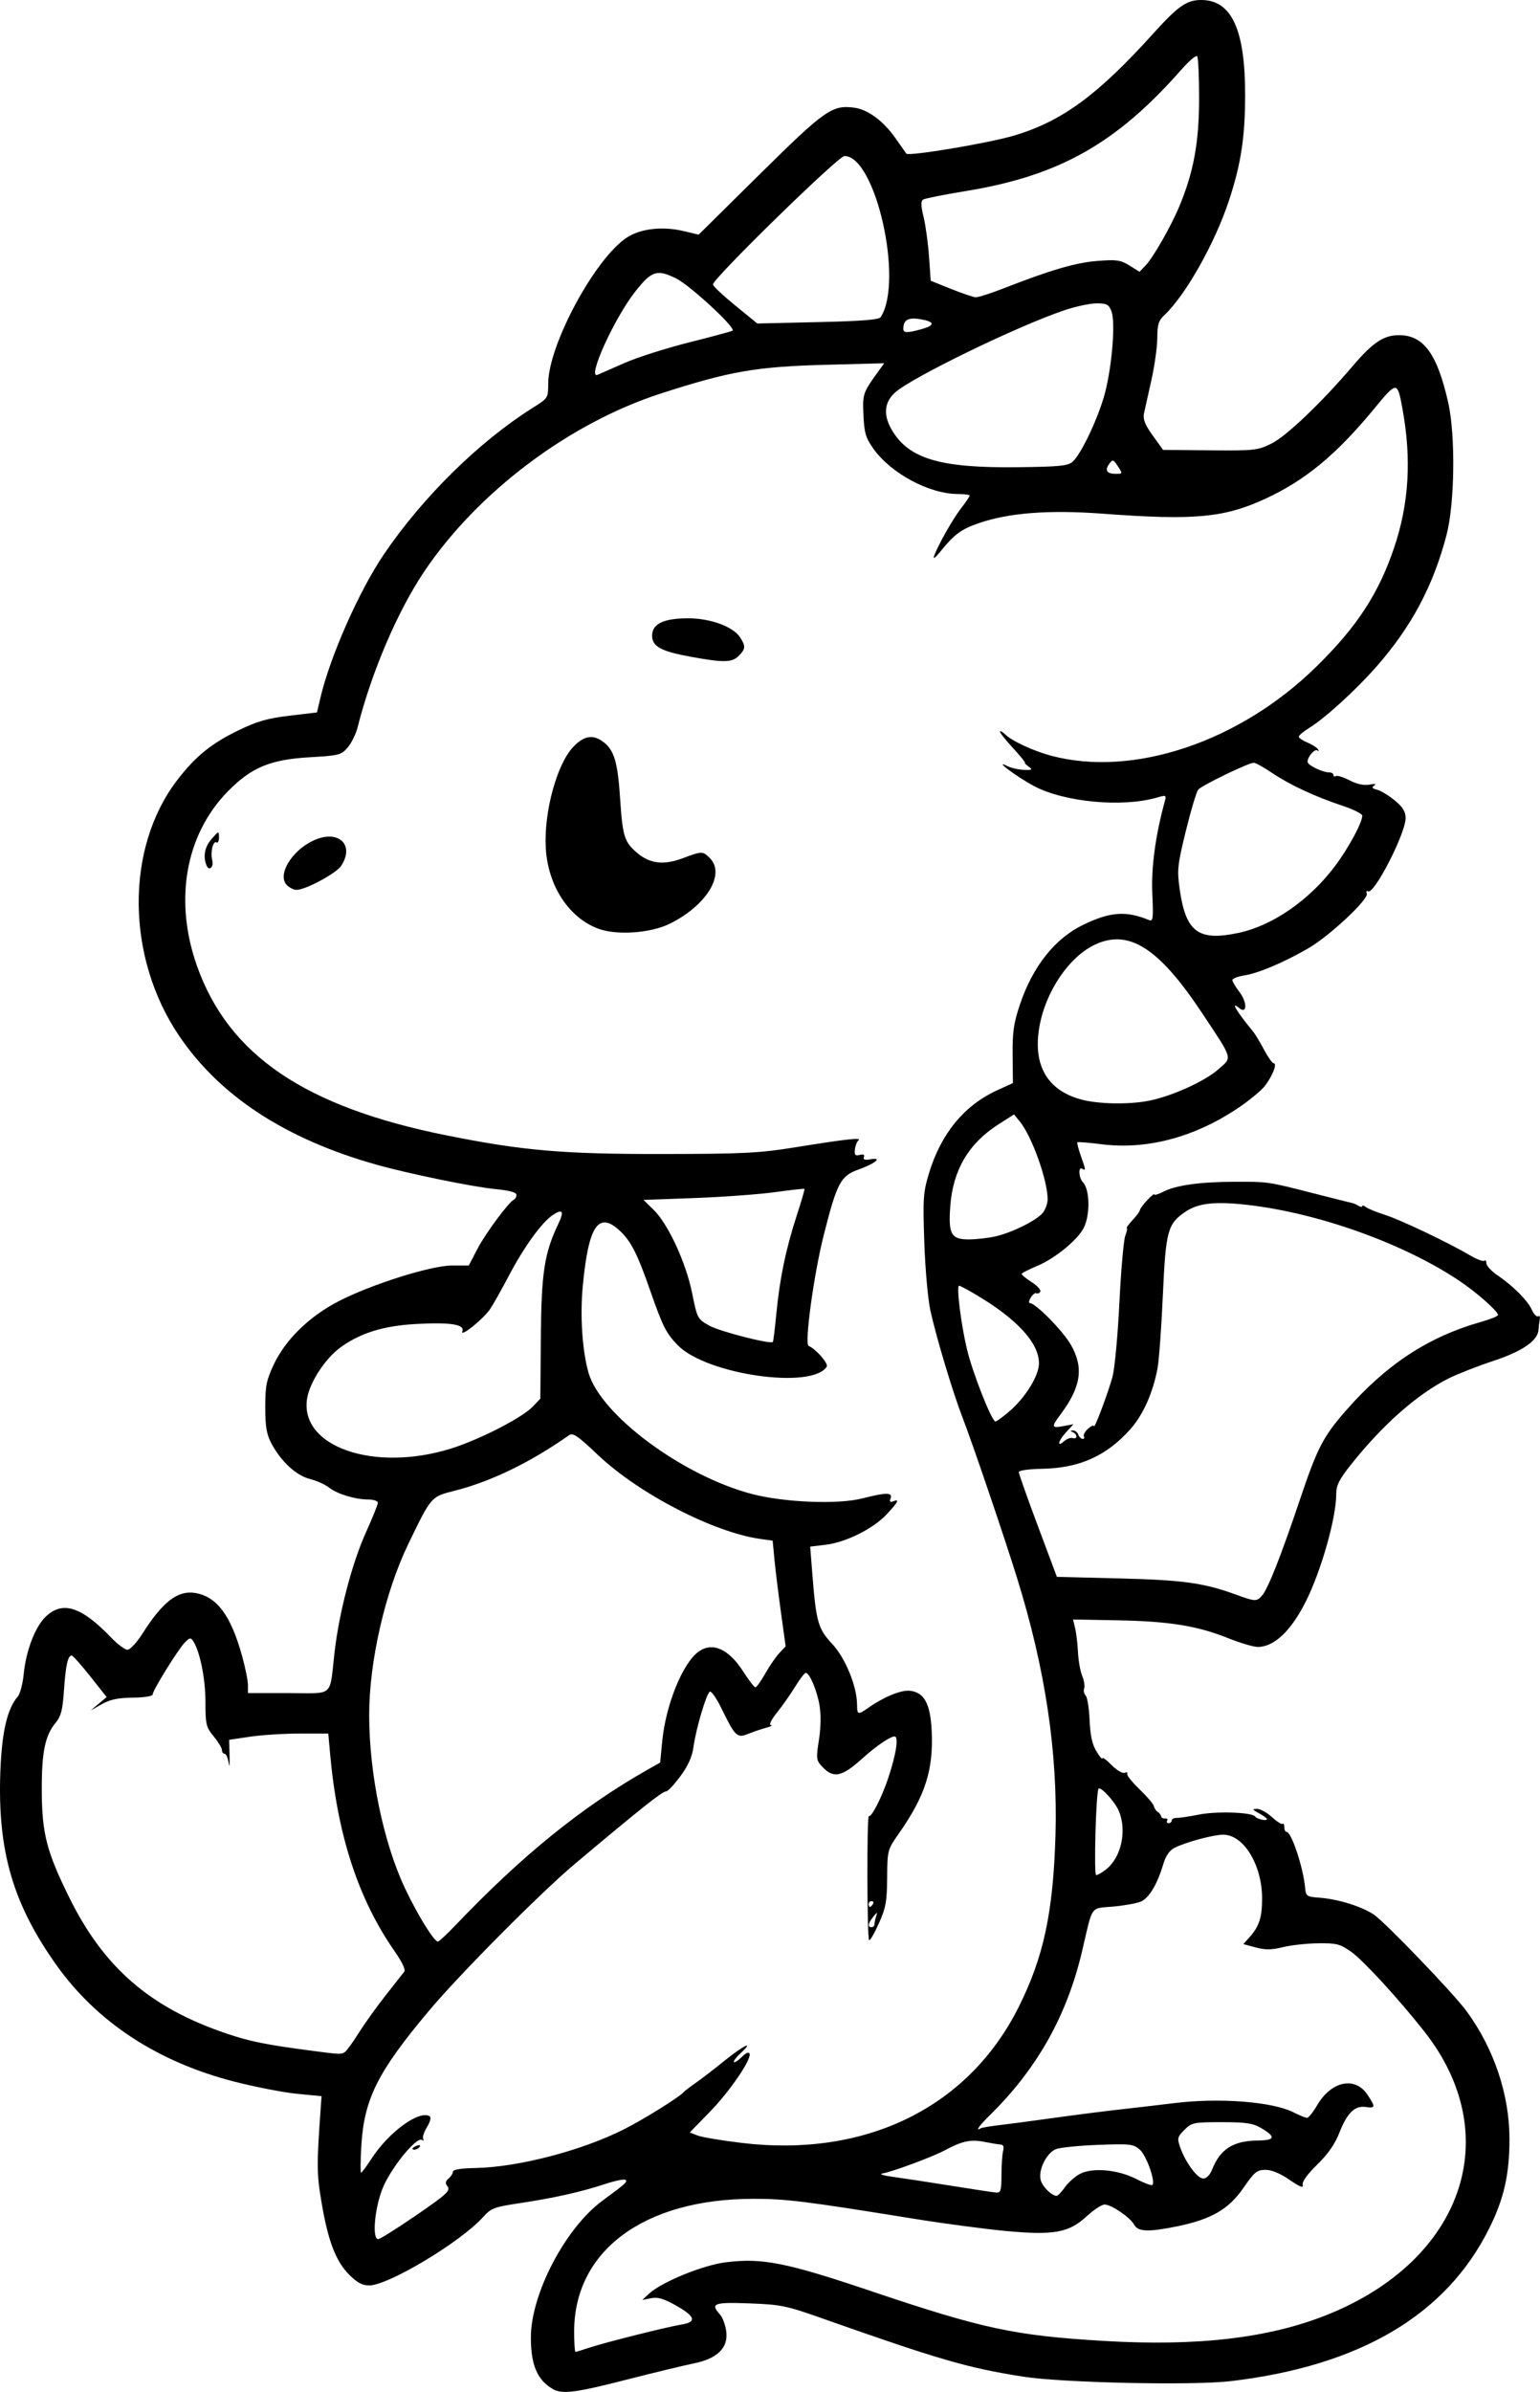 <?xml version="1.0" encoding="UTF-8" standalone="no"?>
<!-- Created with Inkscape (http://www.inkscape.org/) -->

<svg
   width="141.136mm"
   height="219.032mm"
   viewBox="0 0 141.136 219.032"
   version="1.1"
   id="svg1"
   xml:space="preserve"
   xmlns="http://www.w3.org/2000/svg"
   xmlns:svg="http://www.w3.org/2000/svg"><defs
     id="defs1" /><g
     id="layer1"
     transform="translate(-110.373,8.664)"><path
       style="fill:#000000"
       d="m 161.009,210.088 c -1.398,-0.807 -1.984,-2.196 -1.984,-4.702 0,-3.974 3.149,-10.001 6.533,-12.504 2.206,-1.631 2.33,-1.742 2.149,-1.924 -0.1,-0.1 -0.933,0.065 -1.852,0.368 -2.22,0.731 -4.704,1.289 -7.831,1.757 -2.356,0.353 -2.638,0.459 -3.365,1.266 -2.072,2.298 -8.691,6.271 -10.449,6.271 -0.64,0 -1.109,-0.252 -1.845,-0.992 -1.225,-1.232 -1.938,-3.107 -2.532,-6.66 -0.441,-2.637 -0.445,-3.339 -0.048,-8.884 l 0.057,-0.794 -2.249,-0.219 c -1.237,-0.12 -3.819,-0.621 -5.738,-1.112 -6.991,-1.791 -12.545,-5.413 -16.261,-10.605 -4.038,-5.642 -5.463,-10.529 -5.188,-17.8 0.138,-3.638 0.631,-5.748 1.605,-6.873 0.207,-0.238 0.448,-1.165 0.536,-2.058 0.212,-2.14 1.047,-4.316 2.014,-5.242 1.543,-1.478 3.274,-0.928 5.985,1.902 0.594,0.62 1.276,1.128 1.515,1.128 0.24,0 0.863,-0.679 1.397,-1.521 1.81,-2.861 3.21,-3.938 4.786,-3.682 2,0.325 3.28,2.036 4.315,5.77 0.295,1.065 0.537,2.266 0.537,2.669 v 0.733 h 3.699 c 4.277,0 3.752,0.465 4.241,-3.758 0.422,-3.646 1.602,-8.146 2.874,-10.961 0.601,-1.329 1.092,-2.549 1.092,-2.712 0,-0.163 -0.387,-0.296 -0.86,-0.297 -1.216,-0.002 -2.856,-0.499 -3.613,-1.094 -0.355,-0.279 -1.146,-0.634 -1.76,-0.788 -1.256,-0.316 -2.66,-1.617 -3.531,-3.272 -0.438,-0.832 -0.555,-1.53 -0.555,-3.307 1.8e-4,-1.952 0.106,-2.476 0.791,-3.925 1.076,-2.274 3.271,-4.406 5.955,-5.783 3.028,-1.554 8.457,-3.26 10.374,-3.261 l 1.533,-6.2e-4 0.793,-1.521 c 0.754,-1.446 2.897,-4.331 3.357,-4.519 0.119,-0.049 0.216,-0.241 0.216,-0.429 0,-0.229 -0.627,-0.401 -1.918,-0.526 -2.086,-0.202 -7.956,-1.406 -10.914,-2.238 -8.345,-2.348 -14.378,-6.294 -18.116,-11.85 -4.846,-7.202 -4.9,-17.179 -0.127,-23.381 1.662,-2.16 3.103,-3.331 5.583,-4.534 1.726,-0.837 2.66,-1.106 4.683,-1.347 l 2.528,-0.301 0.314,-1.333 c 0.898,-3.81 3.542,-9.784 5.812,-13.132 3.563,-5.256 8.748,-10.353 13.677,-13.446 1.373,-0.862 1.389,-0.887 1.389,-2.189 0,-3.515 4.261,-11.436 7.196,-13.378 1.256,-0.832 3.289,-1.063 5.234,-0.597 l 1.356,0.325 5.615,-5.546 c 5.964,-5.89 6.624,-6.354 8.657,-6.081 1.245,0.167 2.668,1.223 3.777,2.803 0.463,0.659 0.905,1.29 0.984,1.401 0.193,0.274 7.598,-0.967 9.902,-1.658 4.386,-1.317 7.638,-3.701 12.715,-9.322 2.295,-2.54 3.078,-3.088 4.413,-3.086 2.786,0.003 4.03,2.703 4.023,8.73 -0.004,3.845 -0.389,6.34 -1.489,9.657 -1.292,3.898 -3.969,8.642 -5.898,10.454 -0.547,0.514 -0.659,0.867 -0.663,2.094 -0.002,0.811 -0.245,2.547 -0.538,3.856 -0.294,1.31 -0.601,2.693 -0.682,3.074 -0.111,0.52 0.088,1.021 0.8,2.012 l 0.948,1.32 4.296,0.04 c 4.069,0.038 4.366,0.005 5.625,-0.611 1.366,-0.669 4.575,-3.726 7.462,-7.11 1.847,-2.165 2.839,-2.825 4.244,-2.825 2.255,0 3.503,1.714 4.51,6.191 0.674,2.996 0.595,9.218 -0.153,12.089 -1.216,4.669 -3.214,8.421 -6.434,12.081 -1.89,2.149 -4.69,4.7 -6.146,5.6 -0.53,0.328 -0.964,0.691 -0.964,0.807 0,0.116 0.36,0.36 0.799,0.542 0.44,0.182 0.875,0.464 0.968,0.627 0.093,0.163 0.072,0.209 -0.046,0.102 -0.233,-0.211 -0.906,0.537 -0.92,1.022 -0.009,0.31 1.362,0.98 2.005,0.98 0.202,0 0.368,0.106 0.368,0.236 0,0.13 0.101,0.173 0.225,0.097 0.124,-0.077 0.69,0.101 1.257,0.394 0.673,0.348 1.307,0.483 1.825,0.389 0.497,-0.091 0.661,-0.06 0.438,0.084 -0.268,0.173 -0.203,0.268 0.265,0.388 0.341,0.087 1.067,0.528 1.613,0.98 0.742,0.615 0.992,1.021 0.992,1.614 0,1.408 -2.897,7.046 -3.446,6.706 -0.139,-0.086 -0.189,0.009 -0.112,0.21 0.194,0.507 -3.405,3.875 -5.339,4.996 -2.226,1.29 -4.562,2.284 -5.858,2.491 -0.616,0.099 -1.121,0.291 -1.121,0.428 0,0.137 0.3,0.642 0.666,1.122 0.709,0.93 0.681,2.042 -0.036,1.447 -0.854,-0.708 -0.277,0.267 1.278,2.16 0.187,0.228 0.636,0.972 0.996,1.654 0.361,0.682 0.756,1.239 0.878,1.239 0.345,0 -0.073,1.102 -0.774,2.038 -0.349,0.466 -1.553,1.45 -2.675,2.187 -3.96,2.599 -8.256,3.708 -12.351,3.187 -1.152,-0.147 -2.136,-0.226 -2.186,-0.176 -0.05,0.05 0.09,0.6 0.309,1.223 0.472,1.339 0.481,1.412 0.135,1.199 -0.383,-0.236 -0.326,0.823 0.066,1.238 0.637,0.673 0.674,3.011 0.066,4.186 -0.578,1.118 -2.643,2.804 -4.25,3.47 -0.792,0.328 -1.438,0.664 -1.436,0.746 0.002,0.082 0.423,0.422 0.936,0.754 0.513,0.332 0.861,0.721 0.772,0.864 -0.088,0.143 -0.248,0.206 -0.354,0.14 -0.106,-0.066 -0.337,0.111 -0.513,0.393 -0.176,0.282 -0.213,0.512 -0.082,0.512 0.521,0 3.022,2.541 3.75,3.811 1.208,2.107 0.942,3.871 -0.972,6.424 -0.835,1.114 -0.801,1.233 0.293,1.028 l 0.924,-0.173 -0.66,0.712 c -0.749,0.809 -0.9,1.455 -0.197,0.842 0.255,-0.222 0.612,-0.349 0.794,-0.284 0.182,0.066 0.331,7.6e-4 0.331,-0.145 0,-0.146 -0.149,-0.325 -0.331,-0.398 -0.259,-0.105 -0.257,-0.138 0.008,-0.154 0.186,-0.011 0.408,0.158 0.491,0.376 0.084,0.218 0.266,0.397 0.404,0.397 0.139,0 0.188,-0.103 0.11,-0.229 -0.078,-0.126 0.094,-0.442 0.381,-0.702 0.288,-0.26 0.529,-0.365 0.537,-0.234 0.021,0.359 1.291,-3.007 1.706,-4.523 0.2,-0.728 0.483,-3.77 0.631,-6.76 0.147,-2.991 0.39,-5.759 0.539,-6.152 0.149,-0.393 0.21,-0.714 0.135,-0.714 -0.075,0 0.166,-0.326 0.536,-0.725 0.37,-0.399 0.672,-0.809 0.672,-0.912 0,-0.103 0.298,-0.509 0.661,-0.901 0.364,-0.393 0.661,-0.634 0.661,-0.536 0,0.098 0.366,-0.012 0.814,-0.243 1.143,-0.591 3.337,-0.902 6.445,-0.914 3.179,-0.012 3.111,-0.022 7.294,1.047 1.819,0.465 3.426,0.869 3.572,0.898 0.146,0.029 0.413,0.145 0.595,0.259 0.182,0.114 0.331,0.125 0.331,0.026 0,-0.099 0.149,-0.062 0.331,0.082 0.182,0.144 0.986,0.472 1.786,0.729 1.456,0.468 5.753,2.515 7.814,3.723 0.602,0.353 1.174,0.562 1.27,0.465 0.097,-0.097 0.176,0.007 0.176,0.23 0,0.223 0.446,0.71 0.992,1.082 1.458,0.993 2.799,2.335 3.176,3.18 0.183,0.408 0.44,0.676 0.572,0.594 0.132,-0.082 0.2,0.06 0.151,0.316 -0.049,0.255 -0.098,0.66 -0.109,0.899 -0.047,1.007 -1.45,1.983 -4.121,2.866 -1.455,0.481 -3.301,1.202 -4.103,1.602 -2.876,1.437 -6.062,4.245 -8.969,7.906 -1.082,1.363 -1.348,1.894 -1.348,2.695 0,2.17 -1.368,7.003 -2.779,9.818 -1.359,2.712 -2.905,4.175 -4.411,4.178 -0.389,5.5e-4 -1.622,-0.365 -2.739,-0.812 -2.808,-1.124 -5.394,-1.539 -10.134,-1.626 l -4.055,-0.074 0.19,0.794 c 0.105,0.437 0.222,1.427 0.26,2.201 0.038,0.774 0.214,1.754 0.389,2.178 0.176,0.424 0.255,0.937 0.178,1.14 -0.078,0.203 -0.017,0.494 0.136,0.647 0.153,0.153 0.315,1.166 0.362,2.251 0.06,1.411 0.239,2.228 0.627,2.864 0.298,0.489 0.543,0.778 0.544,0.641 5.4e-4,-0.137 0.378,0.136 0.838,0.607 0.461,0.472 1.002,0.792 1.204,0.715 0.202,-0.078 0.307,-0.043 0.233,0.077 -0.074,0.12 0.426,0.756 1.111,1.413 0.685,0.657 1.285,1.361 1.333,1.563 0.048,0.202 0.207,0.441 0.353,0.532 0.146,0.09 0.286,0.27 0.31,0.399 0.024,0.129 0.191,0.219 0.371,0.199 0.18,-0.02 0.263,0.069 0.183,0.198 -0.08,0.129 -0.019,0.235 0.135,0.235 0.154,0 0.28,-0.112 0.28,-0.248 0,-0.136 0.208,-0.243 0.463,-0.237 0.255,0.006 1.174,-0.131 2.043,-0.305 1.618,-0.324 4.854,-0.213 5.14,0.176 0.181,0.247 1.086,0.444 1.086,0.237 0,-0.074 -0.327,-0.313 -0.728,-0.53 -0.621,-0.337 -0.649,-0.396 -0.191,-0.405 0.295,-0.006 0.913,0.334 1.374,0.754 0.461,0.421 0.904,0.699 0.985,0.617 0.081,-0.081 0.148,0.051 0.148,0.293 0,0.243 0.091,0.441 0.202,0.441 0.456,0 1.54,3.266 1.711,5.152 0.066,0.73 0.156,0.793 1.262,0.873 1.722,0.125 3.879,0.787 5.015,1.539 1.02,0.675 7.301,7.205 8.502,8.84 2.523,3.433 3.945,7.657 3.945,11.721 0,3.25 -0.502,5.466 -1.857,8.187 -3.947,7.931 -11.836,12.589 -23.688,13.988 -3.495,0.412 -15.432,0.153 -19.038,-0.413 -5.074,-0.797 -7.68,-1.553 -18.389,-5.331 -3.313,-1.169 -3.797,-1.269 -6.681,-1.377 -3.282,-0.123 -3.618,0.006 -2.69,1.032 0.231,0.255 0.484,0.943 0.562,1.529 0.202,1.503 -0.81,2.499 -2.983,2.938 -0.864,0.174 -3.627,0.842 -6.14,1.484 -4.753,1.214 -5.919,1.359 -6.808,0.845 z m 3.364,-3.764 c 1.389,-0.467 7.116,-1.904 8.476,-2.126 1.396,-0.228 1.247,-0.738 -0.503,-1.726 -1.141,-0.644 -1.687,-0.806 -2.303,-0.682 l -0.808,0.162 0.598,-0.558 c 1.154,-1.075 4.913,-2.62 7.029,-2.888 3.359,-0.426 5.544,0.007 13.383,2.648 10.181,3.431 13.116,4.06 21.228,4.545 8.636,0.517 15.192,-0.248 20.551,-2.398 12.473,-5.004 16.381,-16.429 8.875,-25.946 -2.364,-2.997 -5.595,-6.513 -6.699,-7.289 -1.02,-0.718 -1.331,-0.797 -3.033,-0.776 -1.043,0.013 -2.497,0.173 -3.232,0.355 -1.034,0.257 -1.593,0.263 -2.477,0.025 l -1.141,-0.307 0.525,-0.577 c 0.926,-1.018 1.198,-1.839 1.197,-3.609 -0.003,-3.068 -1.691,-5.832 -3.562,-5.832 -0.905,0 -3.449,0.686 -4.471,1.206 -0.45,0.229 -0.796,0.733 -1.022,1.488 -0.561,1.879 -1.318,3.13 -2.079,3.439 -0.394,0.16 -1.541,0.364 -2.548,0.452 -2.089,0.184 -1.818,-0.204 -2.795,3.997 -1.389,5.969 -4.139,10.861 -8.516,15.147 -0.917,0.898 -1.323,1.479 -0.814,1.166 0.109,-0.067 0.853,-0.197 1.654,-0.289 0.8,-0.092 3.063,-0.391 5.027,-0.666 1.965,-0.275 4.822,-0.638 6.35,-0.808 1.528,-0.17 3.65,-0.418 4.715,-0.55 4.126,-0.514 9.021,-0.135 10.951,0.847 0.54,0.275 1.094,0.5 1.232,0.5 0.137,0 0.564,-0.535 0.947,-1.189 1.274,-2.173 3.447,-2.627 4.57,-0.955 0.775,1.154 0.76,1.281 -0.134,1.15 -1.008,-0.148 -1.712,0.539 -2.426,2.366 -0.402,1.028 -1.044,1.949 -2.029,2.91 -0.915,0.893 -1.4,1.569 -1.328,1.854 0.083,0.327 -0.244,0.202 -1.211,-0.463 -0.855,-0.588 -1.634,-0.911 -2.201,-0.911 -0.777,0 -1.007,0.188 -2.021,1.654 -1.344,1.943 -2.918,2.862 -5.99,3.501 -2.675,0.556 -3.668,0.525 -4.015,-0.122 -0.358,-0.668 -2.096,-1.857 -2.716,-1.857 -0.261,0 -0.988,0.474 -1.616,1.053 -1.661,1.531 -2.999,1.779 -7.402,1.373 -1.915,-0.177 -5.685,-0.676 -8.377,-1.111 -10.093,-1.628 -11.823,-1.843 -14.817,-1.838 -10.005,0.015 -16.404,4.757 -16.404,12.156 0,1.023 0.055,1.86 0.123,1.86 0.068,0 0.633,-0.172 1.257,-0.381 z M 148.27,194.366 c 3.181,-2.18 3.448,-2.432 3.063,-2.896 -0.167,-0.201 -0.117,-0.417 0.147,-0.637 0.22,-0.183 0.401,-0.466 0.401,-0.63 6.7e-4,-0.192 0.729,-0.311 2.051,-0.335 3.929,-0.071 9.794,-1.6 13.658,-3.561 1.86,-0.944 5.108,-2.971 5.457,-3.406 0.073,-0.091 0.549,-0.454 1.058,-0.807 0.509,-0.353 1.7,-1.268 2.646,-2.033 1.777,-1.437 2.812,-1.928 1.501,-0.713 -0.408,0.379 -0.685,0.746 -0.615,0.816 0.07,0.07 0.398,-0.143 0.728,-0.473 0.373,-0.373 0.64,-0.484 0.704,-0.293 0.181,0.542 -1.83,3.474 -3.686,5.375 l -1.798,1.841 0.723,0.279 c 0.398,0.153 2.211,0.458 4.03,0.676 11.384,1.368 20.775,-3.231 25.388,-12.432 2.285,-4.556 3.166,-8.657 3.377,-15.709 0.226,-7.571 -0.924,-15.264 -3.532,-23.631 -1.221,-3.915 -4.073,-12.297 -4.997,-14.684 -0.89,-2.3 -2.399,-7.326 -2.939,-9.79 -0.223,-1.019 -0.473,-3.829 -0.554,-6.245 -0.136,-4.025 -0.1,-4.554 0.436,-6.32 1.098,-3.614 3.224,-6.198 6.233,-7.576 l 1.453,-0.665 -0.026,-2.562 c -0.021,-2.107 0.097,-2.927 0.665,-4.618 1.184,-3.523 3.227,-6.084 5.853,-7.338 2.459,-1.174 3.884,-1.272 5.977,-0.411 0.376,0.154 0.41,-0.118 0.305,-2.419 -0.109,-2.388 0.295,-5.361 1.151,-8.469 0.152,-0.552 0.112,-0.571 -0.727,-0.327 -3.17,0.922 -8.498,0.421 -11.276,-1.061 -1.582,-0.844 -3.785,-2.492 -2.445,-1.829 0.364,0.18 1.056,0.339 1.537,0.353 0.774,0.023 0.822,-0.014 0.412,-0.313 -0.255,-0.186 -0.4,-0.339 -0.322,-0.339 0.078,0 -0.429,-0.621 -1.127,-1.38 -0.698,-0.759 -1.221,-1.428 -1.162,-1.487 0.059,-0.059 0.287,0.073 0.507,0.294 0.58,0.58 2.589,1.506 4.19,1.932 7.521,2 17.261,-1.265 24.277,-8.139 3.722,-3.647 5.704,-6.666 7.131,-10.861 1.382,-4.063 1.63,-8.166 0.775,-12.805 -0.465,-2.521 -0.487,-2.52 -2.623,0.07 -3.43,4.159 -6.28,6.512 -9.929,8.197 -3.777,1.745 -6.522,1.999 -14.877,1.375 -4.922,-0.367 -8.585,-0.093 -11.351,0.85 -1.659,0.566 -2.284,1.027 -3.596,2.655 -0.427,0.53 -0.655,0.689 -0.546,0.38 0.348,-0.985 1.735,-3.434 2.501,-4.416 0.419,-0.537 0.762,-1.043 0.762,-1.124 0,-0.081 -0.474,-0.148 -1.053,-0.148 -2.649,0 -6.19,-1.902 -7.796,-4.187 -0.678,-0.964 -0.812,-1.428 -0.884,-3.039 -0.087,-1.967 -0.059,-2.048 1.448,-4.119 l 0.458,-0.63 -5.281,0.138 c -6.45,0.168 -8.862,0.586 -15.203,2.635 -8.396,2.713 -16.792,9.03 -21.687,16.316 -2.438,3.629 -4.817,9.192 -6.094,14.248 -0.156,0.616 -0.565,1.449 -0.911,1.85 -0.593,0.69 -0.787,0.739 -3.504,0.895 -3.592,0.206 -5.336,0.936 -7.491,3.137 -3.89,3.972 -4.944,10.013 -2.795,16.025 2.907,8.134 9.906,12.87 22.853,15.462 7.028,1.407 10.675,1.72 19.894,1.706 7.338,-0.011 8.777,-0.084 12.039,-0.61 4.718,-0.76 6.152,-0.919 5.821,-0.646 -0.146,0.12 -0.295,0.501 -0.333,0.845 -0.055,0.504 0.032,0.601 0.443,0.493 0.339,-0.089 0.469,-0.021 0.384,0.199 -0.091,0.236 0.088,0.295 0.615,0.201 1.135,-0.201 0.426,0.393 -1.133,0.949 -1.613,0.575 -1.951,1.215 -3.163,5.997 -0.91,3.59 -1.783,9.987 -1.384,10.147 0.651,0.261 1.835,1.611 1.66,1.894 -1.31,2.12 -10.994,0.739 -13.641,-1.946 -1.061,-1.076 -1.398,-1.742 -2.534,-5.005 -1.182,-3.396 -1.785,-4.574 -2.825,-5.524 -1.938,-1.77 -2.834,-0.414 -3.358,5.085 -0.261,2.744 -0.048,5.959 0.53,7.963 1.111,3.857 8.609,9.417 14.95,11.086 2.969,0.782 7.912,0.981 10.142,0.409 2.177,-0.558 2.797,-0.559 2.584,-0.003 -0.117,0.305 -0.05,0.383 0.236,0.273 0.614,-0.236 0.487,0.024 -0.576,1.172 -1.221,1.32 -3.749,2.584 -5.606,2.804 l -1.418,0.168 0.188,2.407 c 0.351,4.492 0.525,5.11 1.828,6.503 1.215,1.299 2.279,3.909 2.279,5.589 0,0.902 0.089,0.925 1.017,0.271 1.411,-0.994 3.003,-1.651 3.804,-1.571 1.335,0.134 1.905,1.185 2.02,3.724 0.16,3.53 -0.595,5.891 -2.974,9.296 -1.088,1.557 -1.09,1.567 -1.11,4.101 -0.017,2.194 -0.121,2.766 -0.766,4.199 -0.411,0.913 -0.81,1.596 -0.887,1.518 -0.194,-0.194 -0.217,-11.485 -0.023,-11.365 0.237,0.146 1.17,-1.678 1.767,-3.454 0.736,-2.191 0.988,-3.836 0.589,-3.836 -0.395,0 -1.707,0.892 -2.908,1.979 -1.967,1.778 -2.716,1.916 -3.809,0.7 -0.455,-0.506 -0.475,-0.727 -0.217,-2.346 0.176,-1.106 0.199,-2.308 0.059,-3.152 -0.228,-1.379 -0.913,-3.002 -1.265,-3.002 -0.105,2.6e-4 -0.54,0.566 -0.965,1.257 -0.426,0.691 -1.178,1.762 -1.671,2.381 -0.55,0.689 -0.763,1.135 -0.549,1.152 0.192,0.015 -0.009,0.122 -0.445,0.239 -0.437,0.117 -1.179,0.368 -1.649,0.558 -1.018,0.412 -1.178,0.26 -2.457,-2.354 -0.447,-0.914 -0.923,-1.594 -1.057,-1.511 -0.322,0.199 -1.271,3.41 -1.494,5.053 -0.123,0.906 -0.483,1.712 -1.199,2.684 -0.563,0.764 -1.148,1.389 -1.3,1.389 -0.356,0 -2.212,1.473 -8.331,6.608 -3.174,2.664 -10.577,10.11 -13.437,13.515 -4.685,5.578 -5.923,8.054 -6.177,12.354 -0.08,1.346 -0.089,2.447 -0.021,2.447 0.068,0 0.504,-0.587 0.969,-1.305 1.564,-2.414 4.364,-4.451 5.313,-3.864 0.158,0.097 0.061,0.491 -0.244,0.993 -0.278,0.457 -0.434,0.948 -0.346,1.09 0.088,0.142 0.034,0.18 -0.12,0.085 -0.504,-0.311 -2.867,2.601 -3.604,4.442 -0.73,1.823 -0.975,4.644 -0.404,4.644 0.161,0 1.619,-0.909 3.241,-2.021 z m -0.094,-6.285 c 0,-0.057 0.185,-0.175 0.411,-0.262 0.235,-0.09 0.342,-0.046 0.249,0.104 -0.155,0.251 -0.66,0.372 -0.66,0.158 z M 165.212,76.383 c -2.696,-0.995 -4.608,-3.911 -4.817,-7.345 -0.2,-3.295 1.012,-7.758 2.533,-9.324 0.964,-0.992 1.74,-1.138 2.654,-0.498 1.062,0.744 1.402,1.843 1.622,5.239 0.226,3.484 0.388,3.995 1.585,5.002 1.161,0.977 2.417,1.12 4.148,0.473 1.786,-0.668 1.837,-0.668 2.491,-0.014 1.46,1.46 -0.301,4.344 -3.667,6.005 -1.764,0.871 -4.852,1.088 -6.549,0.462 z m -28.545,-3.992 c -0.901,-0.901 0.378,-3.093 2.367,-4.056 2.288,-1.108 3.902,0.31 2.605,2.288 -0.453,0.691 -3.261,2.202 -4.094,2.202 -0.244,1.2e-4 -0.64,-0.196 -0.879,-0.435 z m -7.38,-1.837 c -0.32,-0.834 -0.146,-1.683 0.493,-2.409 0.645,-0.734 0.653,-0.735 0.661,-0.131 0.005,0.336 -0.098,0.545 -0.228,0.465 -0.311,-0.192 -0.578,0.905 -0.392,1.614 0.172,0.659 -0.301,1.068 -0.534,0.462 z M 173.745,51.49 c -2.793,-0.506 -3.608,-0.945 -3.608,-1.947 0,-1.081 1.056,-1.587 3.311,-1.587 2.031,0 4.105,0.759 4.746,1.738 0.534,0.816 0.517,1.065 -0.12,1.702 -0.616,0.616 -1.361,0.632 -4.329,0.095 z m 34.23,140.13 c 0.312,-0.439 0.935,-0.987 1.383,-1.219 1.17,-0.605 3.505,-0.383 5.196,0.495 0.739,0.383 1.391,0.615 1.45,0.514 0.247,-0.425 -0.587,-2.717 -1.175,-3.227 -0.592,-0.513 -0.876,-0.545 -3.814,-0.434 -1.746,0.066 -3.484,0.241 -3.862,0.388 -0.859,0.335 -1.639,1.898 -1.407,2.821 0.154,0.615 1.007,1.459 1.473,1.459 0.103,0 0.443,-0.359 0.756,-0.798 z m -5.82,-1.12 c 0.002,-0.909 0.07,-1.902 0.152,-2.205 0.094,-0.351 0.021,-0.558 -0.202,-0.571 -0.193,-0.011 -0.886,-0.124 -1.541,-0.253 -1.242,-0.243 -2.029,-0.071 -3.637,0.793 -1.069,0.575 -4.773,1.95 -5.64,2.094 -0.394,0.066 -0.027,0.191 0.943,0.322 0.873,0.118 3.254,0.483 5.292,0.809 2.037,0.327 3.913,0.61 4.167,0.629 0.395,0.029 0.464,-0.209 0.467,-1.619 z m 19.322,-0.529 c 0.723,-1.827 1.922,-2.591 4.109,-2.617 1.665,-0.02 1.76,-0.326 0.356,-1.151 -0.747,-0.439 -1.377,-0.532 -3.61,-0.532 -2.574,0 -2.739,0.034 -3.408,0.702 -0.645,0.644 -0.678,0.776 -0.395,1.587 0.487,1.397 1.571,2.87 2.114,2.87 0.31,0 0.619,-0.319 0.834,-0.86 z m -79.496,-10.72 c 0.158,-0.107 0.738,-0.909 1.289,-1.782 0.551,-0.873 1.662,-2.421 2.469,-3.44 0.807,-1.019 1.566,-1.982 1.686,-2.142 0.132,-0.174 -0.206,-0.895 -0.849,-1.814 -3.362,-4.799 -5.288,-10.687 -5.956,-18.203 l -0.159,-1.786 h -2.614 c -1.438,0 -3.482,0.129 -4.543,0.286 l -1.929,0.286 0.038,1.499 c 0.021,0.825 -0.017,1.113 -0.083,0.64 -0.067,-0.473 -0.232,-0.86 -0.369,-0.86 -0.136,0 -0.248,-0.151 -0.248,-0.337 0,-0.185 -0.34,-0.751 -0.756,-1.257 -0.7,-0.852 -0.756,-1.086 -0.755,-3.169 7.9e-4,-2.114 -0.502,-4.601 -1.124,-5.556 -0.223,-0.343 -0.327,-0.325 -0.769,0.132 -0.635,0.658 -2.946,4.386 -2.946,4.756 -4.1e-4,0.157 -0.765,0.28 -1.817,0.291 -1.356,0.015 -2.076,0.167 -2.844,0.6 l -1.027,0.581 0.736,-0.617 0.736,-0.617 -1.505,-1.902 c -0.828,-1.046 -1.592,-1.902 -1.7,-1.902 -0.35,0 -0.548,0.89 -0.705,3.175 -0.125,1.823 -0.271,2.389 -0.769,2.989 -0.963,1.158 -1.277,2.683 -1.266,6.14 0.013,3.98 0.428,5.612 2.497,9.813 3.178,6.453 7.415,10.125 14.412,12.492 2.212,0.748 3.615,1.029 8.07,1.614 2.337,0.307 2.472,0.311 2.801,0.089 z m 10.164,-11.641 c 6.029,-6.325 11.568,-10.81 17.501,-14.173 l 1.229,-0.697 0.185,-1.923 c 0.324,-3.372 1.891,-7.223 3.357,-8.25 1.272,-0.891 2.753,-0.221 4.073,1.842 0.508,0.793 1.008,1.442 1.113,1.442 0.105,-1.5e-4 0.509,-0.566 0.899,-1.257 0.39,-0.691 0.97,-1.536 1.291,-1.877 l 0.582,-0.621 -0.427,-3.084 c -0.235,-1.696 -0.503,-3.873 -0.596,-4.838 l -0.169,-1.755 -1.091,-0.151 c -4.292,-0.592 -11.149,-4.128 -14.911,-7.689 -1.891,-1.79 -2.301,-2.067 -2.674,-1.804 -3.503,2.468 -7.131,4.227 -10.455,5.07 -2.189,0.555 -2.142,0.501 -4.272,4.907 -2.122,4.387 -3.573,10.735 -3.573,15.624 0,5.396 1.307,11.709 3.292,15.899 1.151,2.429 2.652,4.856 3.005,4.858 0.102,6.1e-4 0.841,-0.686 1.641,-1.525 z m 38.365,-0.042 c 0,-0.134 0.069,-0.461 0.154,-0.728 0.141,-0.444 0.118,-0.441 -0.265,0.029 -0.479,0.588 -0.537,0.942 -0.154,0.942 0.146,0 0.265,-0.109 0.265,-0.243 z m -0.132,-1.874 c 0.09,-0.146 0.037,-0.265 -0.117,-0.265 -0.154,0 -0.28,0.119 -0.28,0.265 0,0.146 0.052,0.265 0.117,0.265 0.064,0 0.19,-0.119 0.28,-0.265 z m 21.362,-3.168 c 1.403,-1.104 1.934,-3.561 1.162,-5.373 -0.352,-0.826 -1.652,-2.246 -1.85,-2.021 -0.234,0.265 -0.447,7.916 -0.22,7.916 0.135,0 0.543,-0.235 0.908,-0.522 z m 14.294,-25.076 c 0.542,-0.603 1.761,-3.691 3.492,-8.844 1.556,-4.633 2.116,-5.719 4.155,-8.051 3.737,-4.275 7.58,-6.798 12.458,-8.178 0.837,-0.237 1.521,-0.517 1.521,-0.623 0,-0.346 -1.951,-2.066 -3.572,-3.149 -5.114,-3.416 -12.912,-6.201 -19.433,-6.939 -2.919,-0.33 -4.466,-0.158 -5.629,0.626 -1.643,1.107 -1.812,1.728 -2.079,7.637 -0.133,2.949 -0.352,5.957 -0.486,6.685 -0.407,2.21 -1.305,4.246 -2.44,5.536 -2.208,2.508 -4.703,3.632 -8.193,3.69 -1.182,0.02 -2.084,0.149 -2.086,0.298 -0.001,0.145 0.784,2.363 1.745,4.929 l 1.747,4.666 5.728,0.144 c 5.832,0.146 7.73,0.409 10.656,1.473 1.801,0.655 1.914,0.66 2.417,0.1 z m -74.311,-13.47 c 2.588,-0.809 6.489,-2.808 7.462,-3.823 l 0.708,-0.739 0.046,-5.635 c 0.048,-5.897 0.323,-7.686 1.588,-10.341 0.569,-1.193 0.428,-1.446 -0.477,-0.853 -1.009,0.661 -2.636,2.903 -4.034,5.558 -0.69,1.31 -1.474,2.7 -1.744,3.091 -0.647,0.936 -2.762,2.618 -2.529,2.01 0.244,-0.635 -1.093,-0.844 -4.272,-0.667 -2.94,0.164 -5.03,0.808 -6.855,2.113 -1.399,1 -2.839,3.178 -3.092,4.675 -0.749,4.435 6.103,6.829 13.2,4.611 z m 51.143,-3.391 c 1.487,-1.273 2.725,-3.276 2.725,-4.41 0,-1.876 -2.03,-4.077 -5.823,-6.314 -0.739,-0.436 -1.414,-0.793 -1.499,-0.793 -0.262,0 0.177,3.534 0.723,5.82 0.523,2.19 2.272,6.616 2.614,6.616 0.102,0 0.669,-0.414 1.26,-0.919 z m -21.345,-8.936 c 0.302,-3.192 0.879,-5.974 1.866,-8.994 0.431,-1.318 0.751,-2.423 0.712,-2.456 -0.039,-0.033 -1.262,0.104 -2.717,0.304 -1.455,0.2 -4.759,0.442 -7.341,0.537 l -4.695,0.173 0.912,0.886 c 1.337,1.298 2.973,4.824 3.542,7.631 0.477,2.352 0.496,2.389 1.592,3.001 0.943,0.526 5.557,1.711 5.808,1.491 0.046,-0.04 0.19,-1.198 0.32,-2.573 z m 20.09,-7.098 c 1.528,-0.352 3.722,-1.439 4.311,-2.136 0.255,-0.301 0.463,-0.867 0.463,-1.257 0,-1.75 -1.449,-5.792 -2.561,-7.142 l -0.521,-0.633 -1.445,0.924 c -2.712,1.735 -4.144,4.161 -4.392,7.441 -0.197,2.606 0.073,3.089 1.718,3.081 0.686,-0.004 1.778,-0.129 2.427,-0.278 z m 14.002,-12.409 c 2.081,-0.395 5.174,-1.785 6.409,-2.882 1.306,-1.159 1.411,-0.799 -1.506,-5.194 -3.927,-5.916 -6.68,-7.677 -9.765,-6.244 -2.402,1.116 -4.564,4.308 -5.126,7.567 -0.604,3.5 0.727,5.793 3.848,6.632 1.552,0.417 4.295,0.471 6.141,0.121 z m 8.288,-15.387 c 3.104,-0.664 6.455,-2.981 8.8,-6.083 1.226,-1.622 2.516,-3.997 2.521,-4.642 0.001,-0.17 -0.801,-0.576 -1.783,-0.902 -2.547,-0.846 -4.84,-1.911 -6.461,-3.003 -0.772,-0.52 -1.537,-0.945 -1.701,-0.945 -0.48,0 -4.769,2.075 -5.091,2.463 -0.162,0.195 -0.671,1.893 -1.132,3.774 -0.771,3.146 -0.816,3.573 -0.569,5.324 0.558,3.954 1.709,4.807 5.416,4.014 z M 212.824,34.037 c -0.42,-0.641 -0.476,-0.657 -0.791,-0.226 -0.436,0.596 -0.23,0.915 0.591,0.915 0.642,0 0.645,-0.011 0.2,-0.69 z m -4.134,-0.432 c 0.8,-0.725 2.408,-4.159 2.962,-6.326 0.65,-2.543 0.958,-6.468 0.583,-7.435 -0.244,-0.63 -0.428,-0.728 -1.367,-0.728 -0.596,0 -1.939,0.289 -2.983,0.643 -4.349,1.472 -14.075,6.205 -15.513,7.548 -0.994,0.928 -1.064,2.099 -0.209,3.497 1.569,2.569 4.458,3.403 11.481,3.317 3.889,-0.048 4.609,-0.121 5.045,-0.516 z m -41.067,-9.035 c 1.164,-0.512 3.843,-1.363 5.953,-1.892 2.11,-0.529 3.882,-1.007 3.938,-1.063 0.288,-0.284 -3.924,-4.17 -5.19,-4.789 -1.738,-0.851 -2.228,-0.694 -3.717,1.19 -1.943,2.458 -4.492,8.083 -3.462,7.64 0.198,-0.085 1.313,-0.574 2.477,-1.085 z m 27.186,-3.086 c 1.293,-0.359 1.258,-0.688 -0.099,-0.918 -1.1,-0.186 -1.541,0.06 -1.551,0.865 -0.005,0.402 0.351,0.413 1.65,0.052 z m -3.721,-1.11 c 2.119,-3.289 -0.465,-14.751 -3.326,-14.751 -0.559,0 -12.085,11.255 -12.05,11.766 0.01,0.15 0.93,1.015 2.043,1.922 l 2.024,1.649 5.548,-0.127 c 4.038,-0.092 5.606,-0.217 5.761,-0.458 z m 11.202,-2.61 c 4.393,-1.713 6.65,-2.375 8.634,-2.531 1.784,-0.141 2.136,-0.091 2.957,0.416 l 0.932,0.576 0.569,-0.605 c 0.717,-0.763 2.333,-3.603 3.093,-5.437 1.293,-3.12 1.783,-5.791 1.792,-9.764 0.005,-2.061 -0.077,-3.834 -0.182,-3.939 -0.105,-0.105 -0.756,0.45 -1.446,1.234 -5.952,6.764 -11.194,9.718 -19.722,11.112 -1.998,0.327 -3.769,0.678 -3.936,0.782 -0.228,0.141 -0.219,0.545 0.037,1.607 0.188,0.78 0.411,2.412 0.497,3.625 l 0.155,2.206 1.852,0.743 c 1.019,0.408 2.033,0.755 2.255,0.77 0.222,0.015 1.353,-0.343 2.514,-0.795 z"
       id="path1" /></g></svg>
